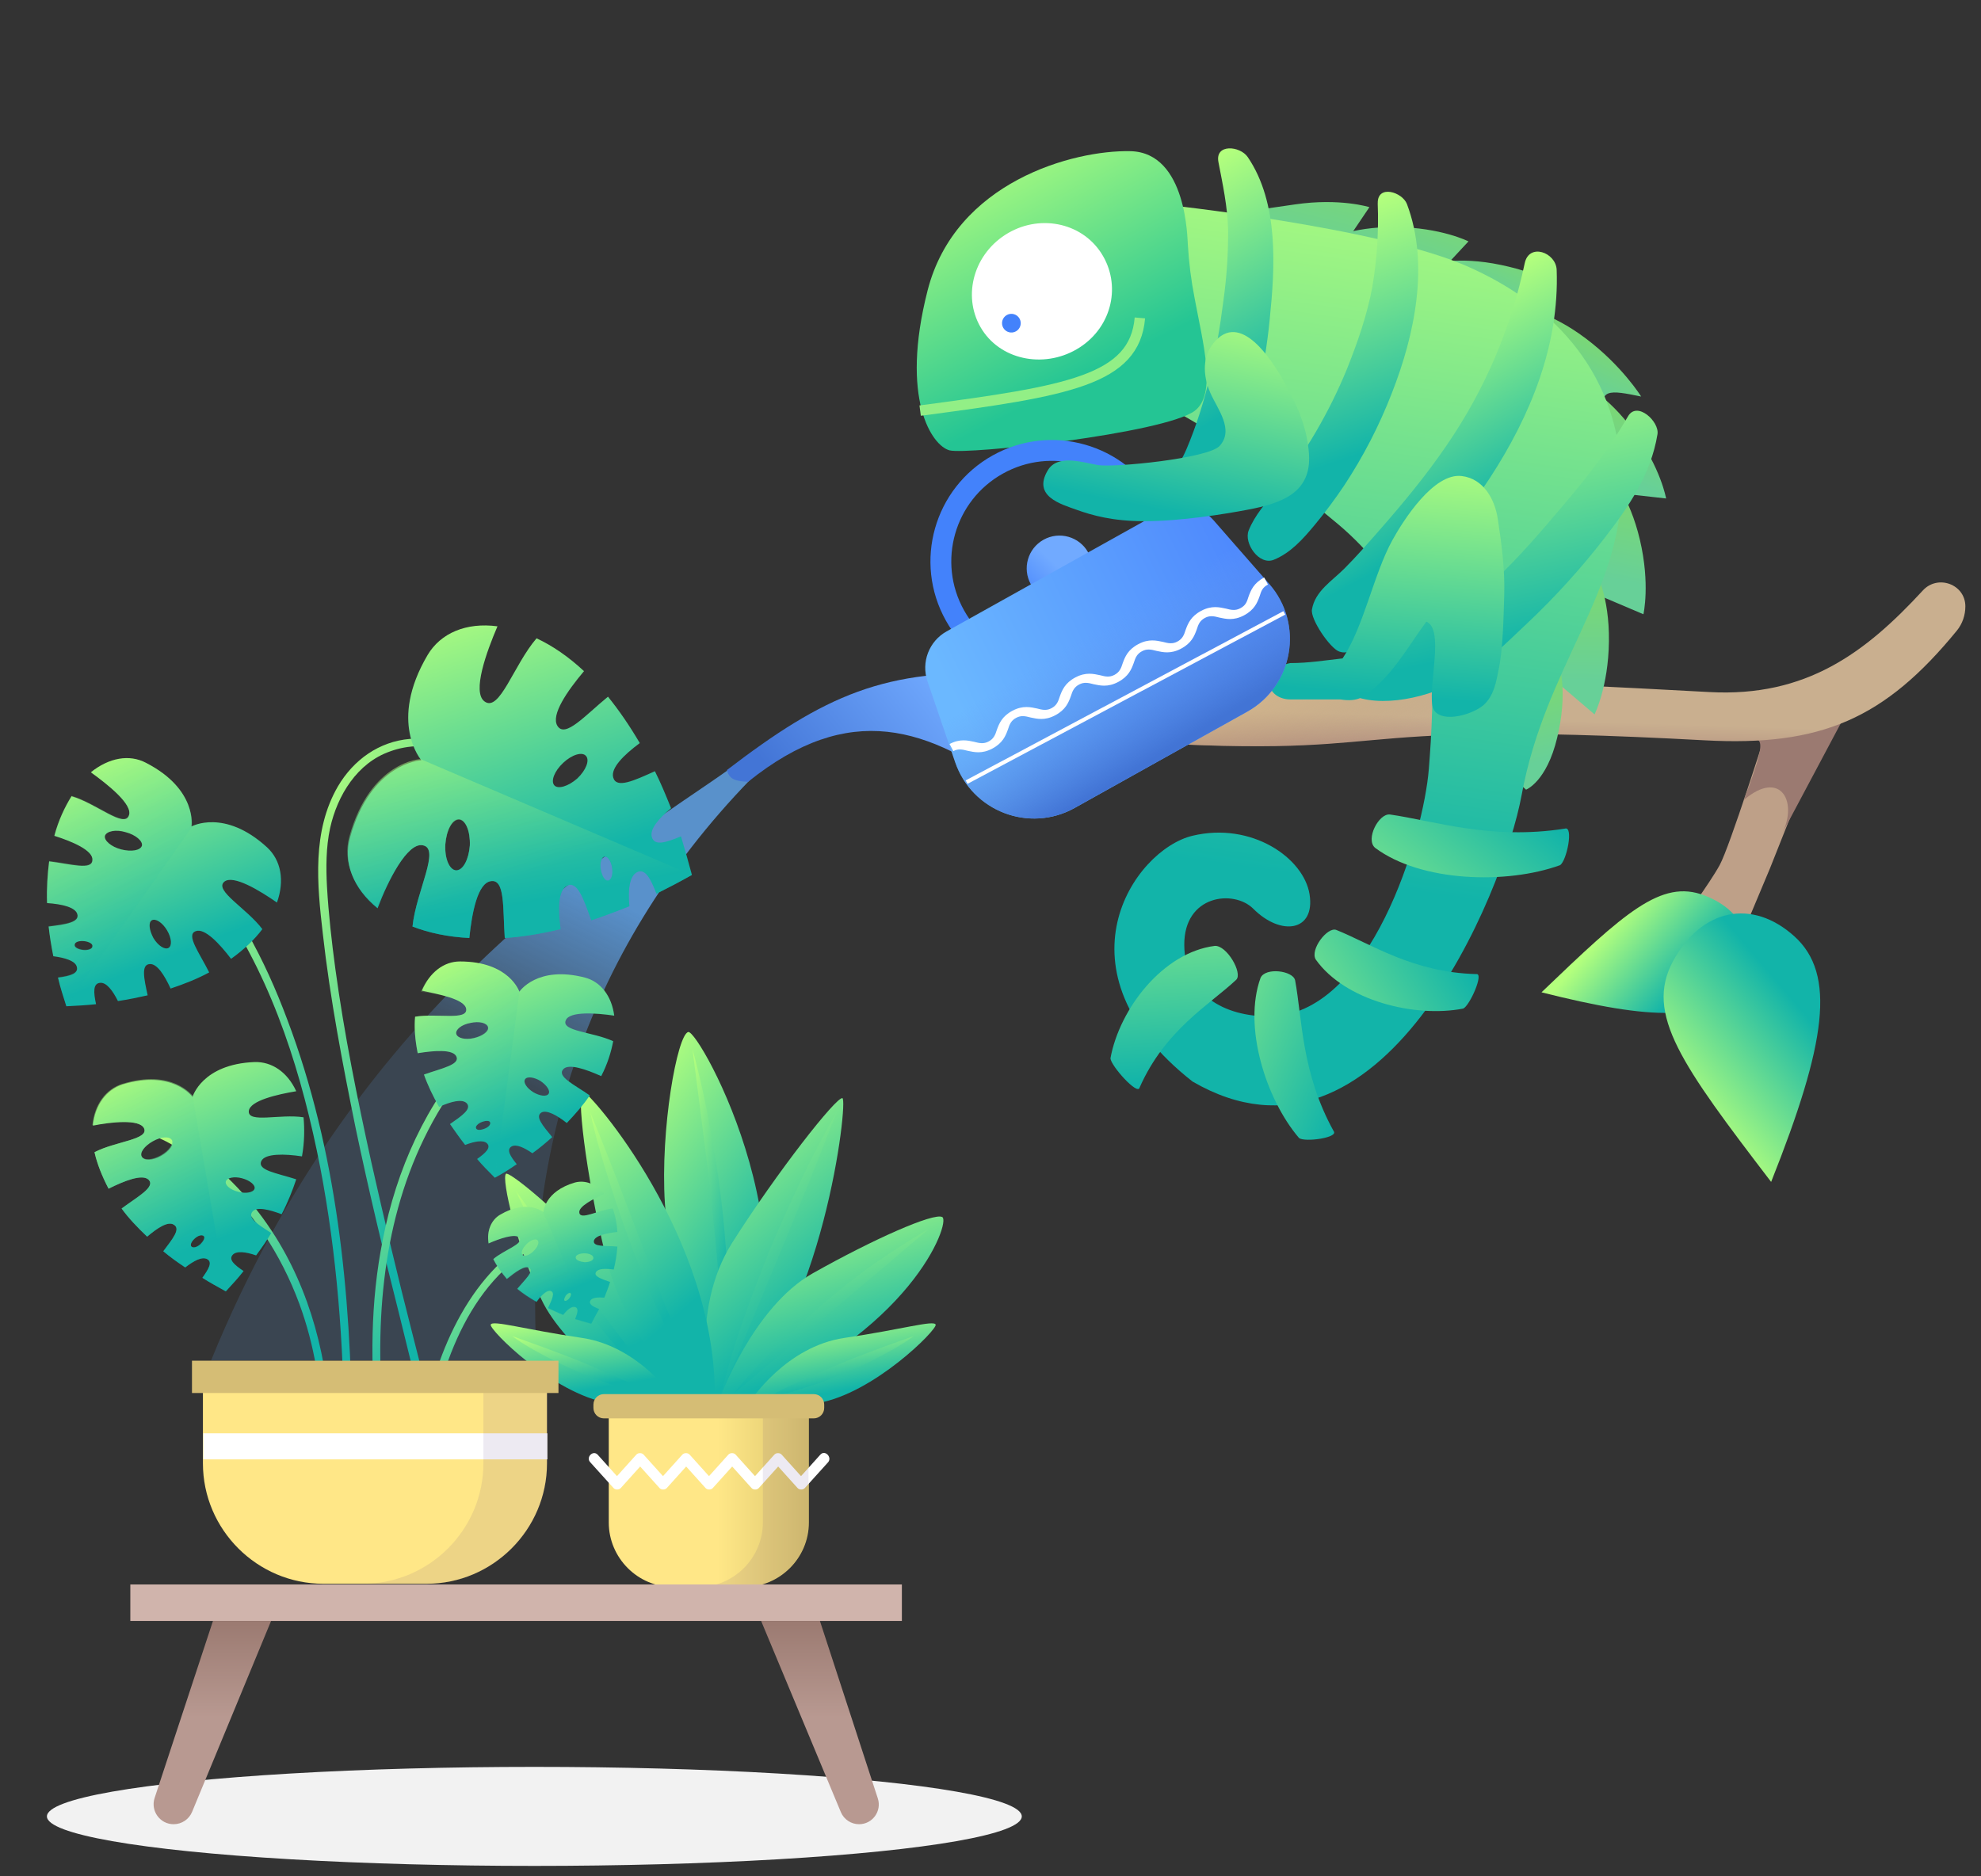 <svg width="380" height="360" viewBox="0 0 380 360" fill="none" xmlns="http://www.w3.org/2000/svg">
<rect x="0" y="0" width="380" height="360" fill="#333333" stroke="none"/>
<ellipse cx="102.5" cy="348.5" rx="93.5" ry="9.5" fill="#F2F2F2"/>
<path d="M40.5 261C69 191 119.237 162.241 140 147.5L144 149.5C111 183.5 100.5 224 103 261L40.5 261Z" fill="url(#paint0_linear)"/>
<path d="M123.525 269.207C123.525 269.207 108.372 259.074 103.807 249.216C99.243 239.357 96.139 226.212 97.052 225.208C97.965 224.204 126.72 248.394 133.566 269.39L123.525 269.207Z" fill="url(#paint1_linear)"/>
<path d="M98.969 228.494C103.807 235.158 108.372 242.004 113.21 248.668C115.583 252.046 118.048 255.332 120.512 258.527C123.068 261.722 125.624 264.917 128.545 267.838C125.077 265.647 122.064 262.635 119.234 259.531C117.774 257.979 116.496 256.336 115.218 254.784C113.94 253.141 112.662 251.498 111.475 249.764C109.102 246.386 106.82 242.917 104.72 239.357C102.621 235.888 100.612 232.237 98.969 228.494Z" fill="url(#paint2_linear)"/>
<path d="M136.488 269.116C136.488 269.116 128.454 245.199 127.542 230.868C126.629 216.627 129.915 198.553 132.015 198.005C134.114 197.457 158.578 241.548 139.956 269.116H136.488Z" fill="url(#paint3_linear)"/>
<path d="M132.836 201.291C134.296 206.677 135.483 212.063 136.396 217.54C136.944 220.279 137.309 223.017 137.765 225.756C138.13 228.494 138.496 231.233 138.769 234.063C139.043 236.801 139.226 239.631 139.5 242.369C139.591 245.199 139.774 247.938 139.774 250.768C139.774 256.336 139.5 261.996 138.313 267.381C138.404 266.012 138.404 264.643 138.496 263.182C138.496 261.813 138.496 260.444 138.496 259.075C138.496 257.705 138.404 256.336 138.404 254.967L138.313 252.867L138.222 250.768C137.948 245.291 137.4 239.722 136.852 234.245C136.305 228.768 135.666 223.291 134.935 217.723L132.836 201.291Z" fill="url(#paint4_linear)"/>
<path d="M136.487 269.116C136.487 269.116 131.923 251.863 140.504 238.353C149.085 224.843 160.404 210.42 161.591 210.694C162.777 210.967 157.848 253.962 139.956 269.116H136.487Z" fill="url(#paint5_linear)"/>
<path d="M160.495 213.341C158.761 217.905 156.935 222.469 155.109 227.034L149.541 240.635L143.881 254.236C142.056 258.801 140.139 263.274 138.222 267.838C139.408 263.091 140.778 258.344 142.421 253.689C144.064 249.033 145.798 244.469 147.624 239.905C149.541 235.34 151.549 230.867 153.649 226.486C155.748 222.013 158.03 217.631 160.495 213.341Z" fill="url(#paint6_linear)"/>
<path d="M138.039 268.385C138.039 268.385 144.429 250.767 155.931 244.286C167.432 237.805 179.117 232.602 180.76 233.515C182.403 234.519 174.735 255.971 141.508 269.116L138.039 268.385Z" fill="url(#paint7_linear)"/>
<path d="M178.021 235.888C174.918 238.535 171.814 241.182 168.71 243.83C165.607 246.477 162.503 249.033 159.399 251.68L150.088 259.531C146.984 262.178 143.881 264.825 140.686 267.381C143.333 264.186 146.072 261.174 148.993 258.344C151.914 255.423 154.926 252.776 158.03 250.037C161.134 247.39 164.329 244.834 167.706 242.46C171.084 240.178 174.461 237.896 178.021 235.888Z" fill="url(#paint8_linear)"/>
<path d="M144.063 268.659C144.063 268.659 150.819 258.344 161.955 256.701C173.092 255.058 179.117 253.232 179.482 254.145C179.847 255.058 167.615 267.381 156.843 269.207C145.98 270.941 144.063 268.659 144.063 268.659Z" fill="url(#paint9_linear)"/>
<path d="M146.711 268.386C148.993 267.108 151.275 265.921 153.649 264.917C156.022 263.821 158.396 262.817 160.769 261.813C163.142 260.809 165.516 259.896 167.981 258.983C170.354 258.07 172.819 257.249 175.283 256.336C173.184 257.888 170.902 259.166 168.619 260.352C166.337 261.539 163.964 262.635 161.591 263.639C159.217 264.643 156.752 265.556 154.288 266.286C151.823 267.108 149.267 267.838 146.711 268.386Z" fill="url(#paint10_linear)"/>
<path d="M132.47 268.203C132.47 268.203 120.238 257.705 116.222 241.183C112.205 224.66 110.562 209.324 111.84 209.416C113.118 209.507 137.491 237.349 137.126 268.386L132.47 268.203Z" fill="url(#paint11_linear)"/>
<path d="M113.21 213.341C115.035 217.814 116.77 222.195 118.504 226.668L123.616 240.087C125.351 244.56 126.994 249.033 128.819 253.415C130.645 257.888 132.379 262.269 134.388 266.651C131.649 262.635 129.458 258.344 127.45 254.054C125.351 249.672 123.525 245.29 121.79 240.818C120.056 236.345 118.504 231.78 117.044 227.216C115.583 222.652 114.214 218.088 113.21 213.341Z" fill="url(#paint12_linear)"/>
<path d="M129.549 268.659C129.549 268.659 122.794 258.344 111.658 256.701C100.521 255.058 94.496 253.232 94.131 254.145C93.766 255.058 105.998 267.381 116.77 269.207C127.541 270.941 129.549 268.659 129.549 268.659Z" fill="url(#paint13_linear)"/>
<path d="M126.811 268.386C124.529 267.108 122.246 265.921 119.873 264.917C117.5 263.821 115.126 262.817 112.753 261.813C110.379 260.809 108.006 259.896 105.541 258.983C103.168 258.07 100.703 257.249 98.239 256.336C100.338 257.888 102.62 259.166 104.902 260.352C107.184 261.539 109.558 262.635 111.931 263.639C114.305 264.643 116.769 265.556 119.234 266.286C121.79 267.108 124.255 267.838 126.811 268.386Z" fill="url(#paint14_linear)"/>
<path d="M116.776 269.807V292.111C116.776 298.885 122.318 304.495 129.16 304.495H142.775C149.548 304.495 155.159 298.953 155.159 292.111V269.807H116.776Z" fill="url(#paint15_linear)"/>
<path d="M157.348 279.112C156.117 280.48 154.885 281.849 153.654 283.217C152.422 281.849 151.19 280.48 149.959 279.112C149.617 278.701 148.864 278.701 148.522 279.112C147.291 280.48 146.059 281.849 144.828 283.217C143.596 281.849 142.365 280.48 141.133 279.112C140.791 278.701 140.038 278.701 139.696 279.112C138.465 280.48 137.233 281.849 136.002 283.217C134.77 281.849 133.539 280.48 132.307 279.112C131.965 278.701 131.212 278.701 130.87 279.112C129.639 280.48 128.407 281.849 127.176 283.217C125.944 281.849 124.713 280.48 123.481 279.112C123.139 278.701 122.386 278.701 122.044 279.112C120.813 280.48 119.581 281.849 118.35 283.217C117.118 281.849 115.887 280.48 114.655 279.112C113.766 278.154 112.329 279.591 113.218 280.549C114.724 282.191 116.16 283.833 117.666 285.475C118.008 285.885 118.76 285.885 119.102 285.475C120.334 284.106 121.565 282.738 122.797 281.37C124.028 282.738 125.26 284.106 126.491 285.475C126.834 285.885 127.586 285.885 127.928 285.475C129.16 284.106 130.391 282.738 131.623 281.37C132.854 282.738 134.086 284.106 135.317 285.475C135.66 285.885 136.412 285.885 136.754 285.475C137.986 284.106 139.217 282.738 140.449 281.37C141.68 282.738 142.912 284.106 144.143 285.475C144.485 285.885 145.238 285.885 145.58 285.475C146.812 284.106 148.043 282.738 149.275 281.37C150.506 282.738 151.738 284.106 152.969 285.475C153.311 285.885 154.064 285.885 154.406 285.475C155.911 283.833 157.348 282.191 158.853 280.549C159.674 279.591 158.238 278.086 157.348 279.112Z" fill="white"/>
<path opacity="0.1" d="M146.333 269.807V292.111C146.333 298.885 140.791 304.495 133.949 304.495H142.707C149.48 304.495 155.09 298.953 155.09 292.111V269.807H146.333Z" fill="#482C80"/>
<path d="M156.101 267.481H115.834C114.729 267.481 113.834 268.376 113.834 269.481V270.133C113.834 271.238 114.729 272.133 115.834 272.133H156.101C157.205 272.133 158.101 271.238 158.101 270.133V269.481C158.101 268.376 157.205 267.481 156.101 267.481Z" fill="#D5BD75"/>
<path d="M322.284 177.19C322.284 177.19 327.897 169.573 329.864 165.993C331.83 162.413 338.873 140.075 338.873 140.075L353.775 130.719L339.548 166.54L332.523 183.29L322.284 177.19Z" fill="#BEA088"/>
<path d="M334.5 153.5C341.087 136.4 335.283 145.416 335.721 138.281L357.749 130.038L341.464 160.668C345.235 154.155 341.704 147.311 334.5 153.5Z" fill="#9B7A71"/>
<path d="M326.912 171.785C318.633 168.643 311.628 175.105 295.696 190.389C317.125 195.798 327.541 195.925 332.507 189.037C337.473 182.15 335.192 174.927 326.912 171.785Z" fill="url(#paint16_linear)"/>
<path d="M320.911 184.44C315.457 194.581 322.642 204.387 339.743 226.766C350.338 200.153 352.25 186.881 344.172 179.619C336.094 172.358 326.366 174.298 320.911 184.44Z" fill="url(#paint17_linear)"/>
<path fill-rule="evenodd" clip-rule="evenodd" d="M327 142.04C249.575 137.838 273.143 146.16 211.33 141.953C209.372 141.819 207.649 140.459 207.12 138.568C206.3 135.639 208.473 132.724 211.514 132.656C272.554 131.28 251.121 128.608 327.903 132.781C346.482 133.791 357.853 125.22 368.852 113.281C371.721 110.167 377 112.104 377 116.338C377 118.034 376.435 119.69 375.361 121.003C361.554 137.888 349.338 143.253 327 142.04Z" fill="url(#paint18_linear)"/>
<path fill-rule="evenodd" clip-rule="evenodd" d="M327 142.04C249.575 137.838 273.143 146.16 211.33 141.953C209.372 141.819 207.649 140.459 207.12 138.568C206.3 135.639 208.473 132.724 211.514 132.656C272.554 131.28 251.121 128.608 327.903 132.781C346.482 133.791 357.853 125.22 368.852 113.281C371.721 110.167 377 112.104 377 116.338C377 118.034 376.435 119.69 375.361 121.003C361.554 137.888 349.338 143.253 327 142.04Z" fill="url(#paint19_linear)"/>
<path d="M168.383 345.042C169.181 347.488 167.358 350 164.785 350C163.257 350 161.879 349.082 161.292 347.672L146 311H157.279L168.383 345.042Z" fill="url(#paint20_linear)"/>
<path d="M29.66 344.963C28.842 347.444 30.691 350 33.304 350C34.856 350 36.256 349.064 36.849 347.63L52 311H40.852L29.66 344.963Z" fill="url(#paint21_linear)"/>
<rect x="25" y="304" width="148" height="7" fill="#D0B4AC"/>
<path d="M183.751 130.558C189.306 128.389 195.088 127.501 201.011 128.704C204.295 129.451 207.487 130.558 210.528 132.006C213.289 133.28 216.806 135.586 219.994 134.648C222.061 134.046 221.857 131.741 221.047 130.229C219.024 126.463 214.383 124.637 210.639 123.121C207.156 121.683 203.523 120.642 199.807 120.018C193.293 118.963 185.684 119.597 180.533 124.068C179.263 125.187 179.08 126.783 179.851 128.28C180.479 129.506 182.194 131.167 183.767 130.558L183.751 130.558Z" fill="url(#paint22_linear)"/>
<path d="M235.585 41.072C235.585 41.072 239.768 40.483 248.413 39.219C257.057 37.955 262.685 39.748 262.685 39.748L257.606 47.273C257.606 47.273 246.41 45.143 242.884 45.002C240.462 44.849 238.161 45.355 235.828 44.689L235.585 41.072Z" fill="url(#paint23_linear)"/>
<path d="M254.439 46.103C254.439 46.103 258.938 43.478 267.685 43.562C276.431 43.647 281.69 46.313 281.69 46.313L275.496 52.973C275.496 52.973 264.757 49.148 261.306 48.451C258.94 47.916 256.638 47.129 254.439 46.103Z" fill="url(#paint24_linear)"/>
<path d="M274.478 50.714C274.478 50.714 279.407 49.035 287.962 50.843C296.517 52.651 297.032 54.648 297.032 54.648L293.792 61.581C293.792 61.581 284.036 55.694 280.778 54.335C278.553 53.359 276.441 52.145 274.478 50.714Z" fill="url(#paint25_linear)"/>
<path d="M292 59.114C292 59.114 297.18 59.669 304.172 64.924C311.164 70.178 314.812 76.08 314.812 76.08C308.941 74.884 305.985 74.249 308.329 80.498C308.329 80.498 298.564 67.647 296.186 65.043C294.583 63.222 293.18 61.234 292 59.114Z" fill="url(#paint26_linear)"/>
<path d="M303.502 73.63C303.502 73.63 308.283 75.693 313.439 82.751C318.594 89.809 319.596 95.639 319.596 95.639L310.57 94.631C310.57 94.631 307.26 83.728 305.741 80.534C304.751 78.319 304 76.005 303.502 73.63Z" fill="url(#paint27_linear)"/>
<path d="M308.957 91.327C308.957 91.327 312.573 95.076 314.573 103.586C316.572 112.097 315.244 117.852 315.244 117.852L305 113.5C305 113.5 308.501 102.087 308.352 98.553C308.293 96.13 308.496 93.707 308.957 91.327Z" fill="url(#paint28_linear)"/>
<path d="M306.123 109.802C306.123 109.802 308.734 114.307 308.629 123.051C308.524 131.796 305.871 137.068 305.871 137.068L297 129.5C297 129.5 303.088 120.137 303.776 116.685C304.31 114.313 305.096 112.006 306.123 109.802Z" fill="url(#paint29_linear)"/>
<path d="M299.184 128.063C299.184 128.063 300.744 133.042 298.704 141.541C296.664 150.041 292.728 151.505 292.728 151.505L287.808 147.081C287.808 147.081 293.948 137.479 295.389 134.259C296.426 132.063 297.698 129.985 299.184 128.063Z" fill="url(#paint30_linear)"/>
<path d="M223.05 39.22C223.05 39.22 264.208 43.572 281.315 51.036C298.422 58.5 311.089 72.295 311.046 93.11C311.004 113.925 296.39 128.007 291.89 152.507C288.401 171.507 264.891 228.508 228.755 207.508C201.624 186.218 217.429 163.054 228.755 160.349C240.082 157.643 250.095 164.595 251.204 171.594C252.328 178.726 245.715 179.671 240.415 174.362C236.654 170.599 227.097 171.709 227.171 181.316C227.246 190.923 234.89 195.007 243.39 195.007C262.89 195.007 273.084 160.233 274.085 147.507C274.539 141.733 275.297 130.703 274.085 126.007C273.744 124.688 267.06 130.784 266.533 129.406C265.964 127.919 271.537 119.719 270.761 118.199C267.606 112.02 262.786 105.723 256.667 100.566C242.683 88.781 227.684 79.826 223.05 77.656C220.052 76.228 217.147 74.613 214.351 72.821L223.05 39.22Z" fill="url(#paint31_linear)"/>
<path d="M233.722 31.091C234.553 35.411 235.456 39.578 235.573 43.982C235.615 48.632 235.307 53.272 234.652 57.865C233.453 67.415 231.358 77.306 227.59 86.184C226.784 88.074 225.679 89.757 224.713 91.573C223.359 94.093 224.346 96.958 227.134 98.111C232.083 100.159 235.217 93.757 236.62 90.249C240.26 80.961 242.594 71.213 243.559 61.267C244.577 51.325 245.344 38.978 239.349 30.142C237.882 27.977 233.033 27.529 233.722 31.091Z" fill="url(#paint32_linear)"/>
<path d="M264.276 39.018C264.486 44.375 264.141 49.74 263.246 55.027C262.251 60.451 260.39 65.751 258.35 70.86C254.923 79.194 250.348 87.007 244.758 94.074C242.816 96.516 240.686 98.855 239.52 101.784C238.55 104.22 241.529 108.546 244.344 107.399C247.55 106.09 249.882 103.485 252.064 100.869C254.121 98.402 256.047 95.829 257.835 93.161C261.508 87.596 264.575 81.653 266.983 75.435C271.37 64.271 274.23 50.698 269.891 39.164C269.009 36.823 264.19 35.345 264.285 39.002L264.276 39.018Z" fill="url(#paint33_linear)"/>
<path d="M292.473 50.515C289.846 62.98 284.787 74.804 277.586 85.312C273.617 91.153 269.12 96.589 264.454 101.898C262.317 104.34 260.17 106.798 257.873 109.098C255.492 111.488 252.261 113.406 251.662 116.937C251.337 118.831 255.161 124.409 256.891 125.007C260.761 126.365 261.816 119.415 264.454 116.937C267.093 114.458 269.6 112.241 272.035 109.501C277.055 103.921 281.652 97.976 285.788 91.714C293.574 79.766 299.126 66.237 298.606 51.791C298.483 48.413 293.298 46.542 292.476 50.511L292.473 50.515Z" fill="url(#paint34_linear)"/>
<path d="M312.294 79.872C308.832 85.834 304.647 91.33 300.184 96.574C295.819 101.731 291.441 106.907 286.485 111.512C281.667 115.987 271.843 118.894 266.5 122.72C264.127 124.439 265.561 123.26 262.982 124.65C260.233 126.109 260.158 126.318 257.982 128.65C256.136 130.617 258.03 132.944 259.982 133.65C266.264 135.933 276.103 133.201 281 129.72C286.79 125.617 287.776 124.469 292.94 119.598C298.301 114.543 303.259 109.077 307.769 103.25C312.454 97.189 316.683 91.002 317.943 83.309C318.339 80.879 314.023 76.877 312.294 79.872Z" fill="url(#paint35_linear)"/>
<path d="M227.857 46.972C227.756 46.172 227.772 29.251 216.842 29.007C205.912 28.763 183.274 34.86 177.94 55.707C172.605 76.554 178.784 85.533 182.149 86.408C185.513 87.284 223.337 83.15 229.154 78.836C233.487 75.617 230.707 65.645 229.154 57.219C228.491 53.837 228.058 50.413 227.857 46.972Z" fill="url(#paint36_linear)"/>
<path d="M207.102 66.662C213.404 62.588 215.126 54.569 211.244 48.565C207.362 42.56 199.106 40.995 192.804 45.069C186.503 49.144 184.541 57.314 188.424 63.319C192.306 69.323 200.8 70.736 207.102 66.662Z" fill="white"/>
<path d="M194.231 63.786C195.215 63.662 195.911 62.764 195.787 61.781C195.662 60.797 194.764 60.101 193.781 60.225C192.797 60.35 192.101 61.248 192.225 62.231C192.35 63.214 193.248 63.911 194.231 63.786Z" fill="#4382FB"/>
<path d="M287.442 128.6C288.313 124.77 288.412 118.364 288.541 114.268C288.7 109.316 288.052 104.442 287.31 99.565C286.736 95.796 284.587 91.829 280.378 91.332C275.018 90.701 269.23 99.741 267.051 103.71C263.479 110.213 261.614 120.241 257.54 126.324C254 126.72 251 127.22 247.5 127.22C245 127.72 243.737 128.957 243.5 130.57C243.215 132.485 245 134.196 247.5 134.196C253.5 134.196 253.5 134.196 257.128 134.196C260.5 134.72 261.8 133.792 264.5 131.22C268.216 127.678 270.575 123.363 273.601 119.279C277.019 120.608 274.09 130.985 274.746 135.307C275.252 138.625 280.767 137.775 283.916 135.777C286.715 133.993 287.109 130.065 287.442 128.6Z" fill="url(#paint37_linear)"/>
<path d="M176.505 78.778C204.966 75.036 217.632 72.9 218.656 60.996" stroke="#92EF86" stroke-width="2"/>
<path d="M255.823 217.022C249.632 205.801 249.813 195.523 248.432 188.081C248.01 186.216 242.716 185.546 241.8 187.621C238.414 196.969 242.833 210.917 249.194 218.354C250.342 219.186 256.833 218.283 255.824 217.024L255.823 217.022Z" fill="url(#paint38_linear)"/>
<path d="M218.595 208.678C223.534 197.506 232.03 192.797 237.156 187.96C238.388 186.676 235.34 181.361 233.028 181.482C223.113 182.723 214.749 193.517 213.009 203.052C213.111 204.531 218.253 210.23 218.594 208.679L218.595 208.678Z" fill="url(#paint39_linear)"/>
<path d="M283.174 186.891C270.977 186.575 262.936 181.055 256.304 178.41C254.602 177.816 251.239 182.198 252.392 184.097C257.982 191.997 271.391 195.318 280.682 193.509C281.955 192.917 284.713 186.646 283.176 186.892L283.174 186.891Z" fill="url(#paint40_linear)"/>
<path d="M300.178 158.982C285.985 161.216 275.058 157.48 266.611 156.269C264.468 156.041 261.877 161.041 263.771 162.664C272.568 169.246 289.049 169.707 299.254 165.994C300.551 165.147 301.884 158.421 300.179 158.982L300.178 158.982Z" fill="url(#paint41_linear)"/>
<circle r="6.295" transform="matrix(-0.873 0.487 0.487 0.873 203.238 109.051)" fill="url(#paint42_linear)"/>
<circle r="21.293" transform="matrix(-0.873 0.487 0.487 0.873 201.768 107.709)" stroke="#4382FB" stroke-width="4"/>
<path d="M193.145 129.337C169.818 128.08 158.111 133.455 139.433 147.748C139.882 149.372 140.771 149.882 143.5 150C162.902 134.385 178.065 139.333 194.978 152.066L193.145 129.337Z" fill="url(#paint43_linear)"/>
<path d="M232.788 99.817C230.302 96.972 226.164 96.254 222.865 98.096L181.583 121.139C178.207 123.023 176.662 127.052 177.912 130.711L183.209 146.214C186.437 155.66 197.432 159.876 206.148 155.011L239.226 136.547C248.108 131.589 250.169 119.709 243.476 112.049L232.788 99.817Z" fill="url(#paint44_linear)"/>
<path d="M232.788 99.817C230.302 96.972 226.164 96.254 222.865 98.096L181.583 121.139C178.207 123.023 176.662 127.052 177.912 130.711L183.209 146.214C186.437 155.66 197.432 159.876 206.148 155.011L239.226 136.547C248.108 131.589 250.169 119.709 243.476 112.049L232.788 99.817Z" fill="url(#paint45_linear)"/>
<path d="M246.184 117.26L185.243 149.73L185.595 150.39L246.536 117.92L246.184 117.26Z" fill="white"/>
<path d="M238.622 118.068C236.611 119.133 235.114 118.739 233.932 118.496C232.841 118.204 232.063 118.062 231.149 118.546C230.235 119.031 229.882 119.691 229.543 120.82C229.112 121.996 228.564 123.393 226.552 124.458C224.541 125.523 223.045 125.13 221.862 124.886C220.771 124.594 219.994 124.453 219.079 124.937C218.165 125.421 217.812 126.082 217.473 127.21C217.042 128.387 216.494 129.784 214.482 130.849C212.471 131.914 210.975 131.52 209.792 131.277C208.701 130.985 207.924 130.843 207.009 131.327C206.095 131.811 205.742 132.472 205.403 133.6C204.972 134.777 204.424 136.174 202.413 137.239C200.401 138.304 198.905 137.911 197.722 137.667C196.631 137.375 195.854 137.234 194.939 137.718C194.025 138.202 193.673 138.863 193.333 139.991C192.903 141.167 192.354 142.564 190.343 143.629C188.331 144.695 186.835 144.301 185.652 144.058C184.561 143.766 183.784 143.624 182.87 144.108L182.15 142.75C184.162 141.685 185.658 142.078 186.841 142.322C187.932 142.614 188.709 142.755 189.624 142.271C190.538 141.787 190.89 141.126 191.23 139.998C191.66 138.821 192.209 137.425 194.22 136.359C196.232 135.294 197.728 135.688 198.911 135.931C200.002 136.223 200.779 136.365 201.693 135.881C202.608 135.397 202.96 134.736 203.3 133.608C203.73 132.431 204.279 131.034 206.29 129.969C208.302 128.904 209.798 129.298 210.98 129.541C212.072 129.833 212.849 129.974 213.763 129.49C214.678 129.006 215.03 128.345 215.369 127.217C215.8 126.041 216.348 124.644 218.36 123.579C220.372 122.514 221.868 122.907 223.05 123.15C224.141 123.442 224.919 123.584 225.833 123.1C226.748 122.616 227.1 121.955 227.439 120.827C227.87 119.65 228.418 118.253 230.43 117.188C232.442 116.123 233.938 116.517 235.12 116.76C236.211 117.052 236.989 117.194 237.903 116.709C238.909 116.177 239.17 115.564 239.509 114.436C239.94 113.26 240.488 111.863 242.5 110.798L243.219 112.156C242.213 112.689 241.952 113.301 241.613 114.429C241.182 115.606 240.634 117.003 238.622 118.068Z" fill="white"/>
<path d="M246.23 73.1C244.088 69.327 237.934 59.352 232.746 65.867C230.716 68.407 230.639 71.868 232.192 75.427C233.518 78.441 236.796 82.445 233.952 85.555C231.742 87.977 213.615 89.751 210.595 89.229C207.758 88.741 202.887 87.074 201 90.22C198 95.22 203.5 96.72 206.5 97.803C209.5 98.886 213.5 100 219.5 100C226.5 100 234.858 98.645 239.297 97.803C245.771 96.579 251.611 94.61 251.09 87.074C250.719 81.599 248.445 77.007 246.23 73.1Z" fill="url(#paint46_linear)"/>
<path d="M86.926 142.668C84.326 141.768 81.326 141.568 78.626 141.768C72.726 142.268 67.826 145.768 64.826 150.868C59.826 159.468 60.826 169.668 61.926 179.168C63.326 191.668 65.726 204.168 68.226 216.468C70.726 228.368 73.526 240.168 76.526 251.968C78.026 257.968 79.426 264.168 81.226 270.068C81.226 270.168 81.226 270.268 81.326 270.368C81.626 271.268 83.026 271.068 82.826 270.168C81.526 265.468 80.326 260.668 79.126 255.968C76.326 245.068 73.726 234.068 71.226 222.968C68.526 210.668 66.026 198.368 64.326 185.868C63.626 180.668 63.026 175.368 62.726 170.168C62.526 166.468 62.526 162.568 63.326 158.868C64.726 152.568 68.526 146.368 74.826 144.168C78.326 142.868 82.326 142.868 85.826 143.868C86.026 143.968 86.226 143.968 86.426 144.068C87.226 144.368 87.826 143.068 86.926 142.668Z" fill="url(#paint47_linear)"/>
<path d="M81.026 162.168C84.626 162.668 79.826 170.968 79.126 177.768C82.226 178.968 85.926 179.768 90.026 179.968C90.526 175.068 91.626 169.468 94.126 169.068C96.926 168.568 96.426 174.268 96.826 179.968C100.126 179.768 103.726 179.168 107.526 178.268C107.026 174.468 107.026 170.868 108.726 169.968C110.726 168.868 111.926 172.368 113.426 176.568C115.826 175.768 118.226 174.868 120.726 173.868C120.426 170.768 120.726 168.168 122.126 167.368C123.726 166.468 124.826 168.568 125.926 171.468C128.126 170.368 130.426 169.168 132.726 167.868C132.026 165.268 131.326 162.768 130.626 160.468C127.726 161.668 125.526 162.368 125.026 160.568C124.626 159.068 126.326 157.068 128.726 155.068C127.726 152.568 126.726 150.168 125.626 147.968C121.626 149.768 118.226 151.368 117.626 149.168C117.126 147.368 119.626 144.868 122.726 142.568C120.726 139.168 118.726 136.268 116.626 133.668C112.226 137.268 108.426 141.668 106.926 139.268C105.626 137.168 108.826 132.568 112.026 128.768C109.026 125.968 105.926 123.868 102.926 122.468C98.526 127.568 95.826 136.768 92.926 134.568C90.526 132.768 93.326 125.068 95.426 120.168C89.426 119.368 84.526 121.468 82.026 125.668C74.426 138.568 80.826 145.868 80.826 145.868C80.826 145.868 71.126 146.268 67.126 160.768C65.826 165.468 67.726 170.468 72.426 174.268C74.426 168.968 78.126 161.668 81.026 162.168ZM106.326 150.668C105.626 149.868 106.326 147.968 108.026 146.368C109.726 144.768 111.726 144.168 112.426 145.068C113.126 145.868 112.426 147.768 110.726 149.368C109.026 150.868 107.026 151.468 106.326 150.668ZM115.226 166.768C115.026 165.468 115.426 164.368 116.026 164.368C116.626 164.268 117.226 165.268 117.426 166.568C117.626 167.868 117.226 168.968 116.626 168.968C116.026 169.068 115.426 168.068 115.226 166.768ZM85.426 161.968C85.626 159.268 86.726 157.168 88.026 157.168C89.326 157.268 90.226 159.468 90.126 162.168C89.926 164.868 88.826 166.968 87.526 166.968C86.226 166.968 85.226 164.668 85.426 161.968Z" fill="url(#paint48_linear)"/>
<path opacity="0.5" d="M67.026 160.468C65.726 165.168 67.626 170.168 72.326 173.968C74.426 168.968 78.026 161.768 81.026 162.168C84.626 162.668 79.826 170.968 79.126 177.768C82.226 178.968 85.926 179.768 90.026 179.968C90.526 175.068 91.626 169.468 94.126 169.068C96.926 168.568 96.426 174.268 96.826 179.968C100.126 179.768 103.726 179.168 107.526 178.268C107.026 174.468 107.026 170.868 108.726 169.968C110.726 168.868 111.926 172.368 113.426 176.568C115.826 175.768 118.226 174.868 120.726 173.868C120.426 170.768 120.726 168.168 122.126 167.368C123.726 166.468 124.826 168.568 125.926 171.468C128.126 170.368 130.426 169.168 132.726 167.868L80.726 145.668C80.726 145.568 71.026 146.068 67.026 160.468ZM90.126 162.268C89.926 164.968 88.826 167.068 87.526 167.068C86.226 166.968 85.326 164.768 85.426 162.068C85.626 159.368 86.726 157.268 88.026 157.268C89.326 157.268 90.226 159.568 90.126 162.268ZM117.426 166.468C117.626 167.768 117.226 168.868 116.626 168.868C116.026 168.968 115.426 167.968 115.226 166.668C115.026 165.368 115.426 164.268 116.026 164.268C116.626 164.268 117.326 165.268 117.426 166.468Z" fill="url(#paint49_linear)"/>
<path d="M103.826 191.368C99.026 193.668 94.726 197.568 91.126 201.468C81.726 211.568 76.026 224.468 73.426 237.868C71.026 249.768 71.026 261.968 72.226 273.968C72.326 274.868 73.826 274.968 73.726 273.968C71.826 255.268 73.026 235.568 81.326 218.468C85.626 209.568 91.926 201.268 100.026 195.368C101.426 194.368 102.926 193.268 104.626 192.568C105.426 192.268 104.626 190.968 103.826 191.368Z" fill="url(#paint50_linear)"/>
<path d="M89.426 193.568C89.726 195.868 83.826 194.368 79.626 195.068C79.426 197.168 79.626 199.568 80.126 202.068C83.226 201.568 86.826 201.268 87.526 202.668C88.326 204.268 84.726 204.968 81.326 206.168C82.026 208.168 83.026 210.268 84.226 212.368C86.426 211.368 88.626 210.768 89.526 211.668C90.526 212.768 88.626 214.068 86.326 215.668C87.226 216.968 88.126 218.268 89.226 219.668C91.026 218.968 92.726 218.668 93.426 219.368C94.226 220.168 93.226 221.168 91.526 222.368C92.526 223.568 93.726 224.768 94.926 225.968C96.426 225.168 97.826 224.268 99.126 223.368C97.826 221.768 97.126 220.568 98.126 219.968C99.026 219.468 100.526 220.168 102.126 221.268C103.526 220.268 104.826 219.168 105.926 218.168C104.126 215.968 102.626 214.268 103.826 213.468C104.826 212.868 106.826 213.968 108.726 215.468C110.426 213.668 111.926 211.968 113.126 210.168C110.126 208.068 106.826 206.568 108.026 205.168C109.026 203.968 112.426 205.168 115.326 206.468C116.526 204.168 117.226 201.868 117.626 199.768C113.726 197.968 107.626 197.868 108.526 195.768C109.226 193.968 114.426 194.368 117.826 194.868C117.326 191.068 115.226 188.368 112.226 187.568C103.026 185.168 99.626 190.268 99.626 190.268C99.626 190.268 97.726 184.468 88.226 184.468C85.126 184.468 82.426 186.568 80.926 190.068C84.126 190.768 89.126 191.668 89.426 193.568ZM100.726 207.068C101.126 206.468 102.426 206.668 103.626 207.368C104.826 208.168 105.626 209.268 105.226 209.868C104.826 210.468 103.526 210.268 102.326 209.568C101.026 208.768 100.326 207.668 100.726 207.068ZM92.426 215.268C93.226 214.968 93.926 214.968 94.026 215.368C94.126 215.768 93.726 216.268 92.926 216.568C92.126 216.868 91.426 216.868 91.326 216.468C91.126 216.168 91.626 215.568 92.426 215.268ZM90.226 196.268C91.926 195.868 93.426 196.268 93.626 197.068C93.826 197.868 92.626 198.768 90.926 199.168C89.226 199.568 87.726 199.168 87.526 198.368C87.326 197.568 88.526 196.568 90.226 196.268Z" fill="url(#paint51_linear)"/>
<path opacity="0.2" d="M88.026 184.668C84.926 184.668 82.226 186.768 80.726 190.268C84.126 190.668 89.226 191.668 89.426 193.568C89.726 195.868 83.826 194.368 79.626 195.068C79.426 197.168 79.626 199.568 80.126 202.068C83.226 201.568 86.826 201.268 87.526 202.668C88.326 204.268 84.726 204.968 81.326 206.168C82.026 208.168 83.026 210.268 84.226 212.368C86.426 211.368 88.626 210.768 89.526 211.668C90.526 212.768 88.626 214.068 86.326 215.668C87.226 216.968 88.126 218.268 89.226 219.668C91.026 218.968 92.726 218.668 93.426 219.368C94.226 220.168 93.226 221.168 91.526 222.368C92.526 223.568 93.726 224.768 94.926 225.968L99.626 190.368C99.426 190.568 97.526 184.668 88.026 184.668ZM90.826 199.168C89.126 199.568 87.626 199.168 87.426 198.368C87.226 197.568 88.426 196.668 90.126 196.268C91.826 195.868 93.326 196.268 93.526 197.068C93.726 197.768 92.526 198.768 90.826 199.168ZM92.926 216.568C92.126 216.868 91.426 216.868 91.326 216.468C91.226 216.068 91.626 215.568 92.426 215.268C93.226 214.968 93.926 214.968 94.026 215.368C94.226 215.768 93.726 216.268 92.926 216.568Z" fill="url(#paint52_linear)"/>
<path d="M104.426 236.668C101.826 237.568 99.326 239.368 97.226 241.168C91.526 246.068 87.526 252.868 84.826 259.868C82.426 266.168 81.026 272.868 80.226 279.568C80.126 280.468 81.626 280.468 81.726 279.568C83.526 264.868 88.826 247.168 102.526 239.268C103.326 238.768 104.126 238.368 104.826 238.168C105.726 237.868 105.326 236.368 104.426 236.668Z" fill="url(#paint53_linear)"/>
<path d="M99.626 237.468C100.526 238.668 96.726 239.768 94.626 241.568C95.226 242.768 96.126 244.068 97.226 245.368C98.826 244.068 100.726 242.668 101.526 243.268C102.526 243.868 100.726 245.468 99.226 247.268C100.326 248.168 101.526 248.968 102.926 249.768C103.826 248.468 104.926 247.468 105.626 247.668C106.526 247.968 105.926 249.268 105.126 250.968C106.026 251.368 107.026 251.868 108.026 252.268C108.826 251.268 109.626 250.568 110.326 250.768C111.026 250.968 110.826 251.868 110.326 253.068C111.326 253.368 112.326 253.668 113.426 253.968C113.926 252.968 114.426 252.068 114.926 251.168C113.726 250.668 112.926 250.268 113.226 249.568C113.526 248.968 114.626 248.868 115.926 248.968C116.326 247.968 116.726 246.968 117.026 245.968C115.326 245.368 113.826 244.868 114.326 244.068C114.726 243.368 116.126 243.368 117.726 243.568C118.126 241.968 118.326 240.568 118.426 239.168C116.126 238.968 113.726 239.268 113.926 238.068C114.126 237.068 116.426 236.568 118.426 236.368C118.326 234.668 118.026 233.168 117.526 231.868C114.726 232.168 111.326 234.168 111.126 232.668C110.926 231.468 113.926 229.968 115.926 229.068C114.326 227.168 112.326 226.368 110.326 226.868C104.426 228.568 104.226 232.568 104.226 232.568C104.226 232.568 101.226 229.968 95.926 233.068C94.226 234.068 93.326 236.168 93.726 238.568C95.726 237.668 98.926 236.568 99.626 237.468ZM110.426 241.268C110.426 240.768 111.226 240.468 112.126 240.468C113.126 240.468 113.826 240.868 113.826 241.368C113.826 241.868 113.026 242.168 112.126 242.168C111.226 242.068 110.426 241.768 110.426 241.268ZM108.526 248.568C108.826 248.168 109.226 247.968 109.426 248.068C109.626 248.268 109.526 248.668 109.226 249.068C108.926 249.468 108.526 249.668 108.326 249.568C108.126 249.468 108.226 249.068 108.526 248.568ZM101.026 238.668C101.826 237.868 102.826 237.568 103.126 237.968C103.526 238.368 103.126 239.268 102.326 240.068C101.526 240.868 100.526 241.168 100.226 240.768C99.826 240.368 100.226 239.468 101.026 238.668Z" fill="url(#paint54_linear)"/>
<path opacity="0.2" d="M95.926 233.068C94.226 234.068 93.326 236.168 93.726 238.568C95.726 237.668 98.926 236.568 99.626 237.568C100.526 238.768 96.726 239.868 94.626 241.668C95.226 242.868 96.126 244.168 97.226 245.468C98.826 244.168 100.726 242.768 101.526 243.368C102.526 243.968 100.726 245.568 99.226 247.368C100.326 248.268 101.526 249.068 102.926 249.868C103.826 248.568 104.926 247.568 105.626 247.768C106.526 248.068 105.926 249.368 105.126 251.068C106.026 251.468 107.026 251.968 108.026 252.368C108.826 251.368 109.626 250.668 110.326 250.868C111.026 251.068 110.826 251.968 110.326 253.168C111.326 253.468 112.326 253.768 113.426 254.068L104.226 232.668C104.226 232.468 101.226 229.868 95.926 233.068ZM102.326 240.068C101.526 240.868 100.526 241.168 100.226 240.768C99.826 240.368 100.226 239.468 101.026 238.668C101.826 237.868 102.826 237.568 103.126 237.968C103.526 238.468 103.126 239.368 102.326 240.068ZM109.226 249.168C108.926 249.568 108.526 249.768 108.326 249.668C108.126 249.468 108.226 249.068 108.526 248.668C108.826 248.268 109.226 248.068 109.426 248.168C109.726 248.268 109.626 248.768 109.226 249.168Z" fill="url(#paint55_linear)"/>
<path d="M31.026 161.268C32.226 161.968 33.226 162.968 34.426 164.068C37.526 167.068 40.226 170.468 42.626 174.068C52.626 188.868 58.026 206.568 61.426 223.968C64.626 240.668 65.926 257.768 66.026 274.768C66.026 275.768 67.526 275.768 67.526 274.768C67.326 248.168 64.626 220.768 55.126 195.668C50.826 184.168 44.926 172.668 36.226 163.868C34.826 162.468 33.426 161.068 31.826 160.068C31.026 159.468 30.226 160.768 31.026 161.268Z" fill="url(#paint56_linear)"/>
<path d="M24.726 156.468C23.826 158.968 18.526 154.168 13.726 152.768C12.426 154.868 11.226 157.368 10.426 160.368C13.926 161.468 17.826 163.168 17.726 164.968C17.726 167.068 13.626 165.768 9.426 165.268C9.126 167.668 8.926 170.368 9.026 173.268C11.926 173.468 14.426 174.068 14.826 175.368C15.326 176.968 12.626 177.368 9.326 177.768C9.526 179.568 9.826 181.468 10.226 183.468C12.526 183.768 14.426 184.368 14.726 185.468C15.126 186.768 13.526 187.268 11.126 187.568C11.526 189.368 12.126 191.168 12.726 193.068C14.726 192.968 16.626 192.868 18.426 192.668C17.926 190.368 17.826 188.668 19.226 188.568C20.426 188.468 21.626 190.068 22.626 192.068C24.626 191.768 26.526 191.368 28.326 190.968C27.626 187.768 27.026 185.068 28.726 184.968C30.126 184.868 31.526 187.068 32.726 189.668C35.426 188.768 37.926 187.768 40.126 186.568C38.226 182.768 35.626 179.368 37.526 178.668C39.226 177.968 42.126 181.068 44.326 183.968C46.826 182.168 48.826 180.268 50.326 178.268C47.326 174.268 41.026 170.868 43.026 169.168C44.726 167.768 49.826 170.868 53.126 173.168C54.626 168.968 53.926 165.068 51.226 162.568C43.026 155.068 36.726 158.568 36.726 158.568C36.726 158.568 37.926 151.468 28.026 146.368C24.826 144.668 20.926 145.368 17.426 148.168C20.726 150.568 25.526 154.368 24.726 156.468ZM29.126 176.568C29.826 176.168 31.126 176.968 32.026 178.468C32.926 179.968 33.026 181.468 32.326 181.868C31.626 182.268 30.326 181.468 29.426 179.968C28.626 178.468 28.426 176.968 29.126 176.568ZM16.126 180.568C17.026 180.668 17.826 181.068 17.726 181.568C17.726 182.068 16.926 182.368 15.926 182.268C15.026 182.168 14.226 181.768 14.326 181.268C14.326 180.768 15.126 180.468 16.126 180.568ZM24.126 159.668C26.026 160.168 27.426 161.368 27.226 162.268C26.926 163.168 25.226 163.468 23.226 162.968C21.326 162.468 19.926 161.268 20.126 160.368C20.426 159.468 22.226 159.068 24.126 159.668Z" fill="url(#paint57_linear)"/>
<path opacity="0.2" d="M28.126 146.468C24.926 144.768 21.026 145.468 17.526 148.268C20.826 150.568 25.526 154.268 24.726 156.368C23.826 158.868 18.526 154.068 13.726 152.668C12.426 154.768 11.226 157.268 10.426 160.268C13.926 161.368 17.826 163.068 17.726 164.868C17.726 166.968 13.626 165.668 9.426 165.168C9.126 167.568 8.926 170.268 9.026 173.168C11.926 173.368 14.426 173.968 14.826 175.268C15.326 176.868 12.626 177.268 9.326 177.668C9.526 179.468 9.826 181.368 10.226 183.368C12.526 183.668 14.426 184.268 14.726 185.368C15.126 186.668 13.526 187.168 11.126 187.468C11.526 189.268 12.126 191.068 12.726 192.968L36.826 158.668C36.826 158.768 37.926 151.668 28.126 146.468ZM23.226 162.968C21.326 162.468 19.926 161.268 20.126 160.368C20.426 159.468 22.126 159.168 24.126 159.668C26.026 160.168 27.426 161.368 27.226 162.268C26.926 163.168 25.226 163.568 23.226 162.968ZM15.926 182.168C15.026 182.068 14.226 181.668 14.326 181.168C14.326 180.668 15.126 180.368 16.126 180.468C17.026 180.568 17.826 180.968 17.726 181.468C17.726 181.968 16.926 182.268 15.926 182.168Z" fill="url(#paint58_linear)"/>
<path d="M30.526 218.368C34.226 219.968 37.626 222.668 40.626 225.268C48.226 231.968 53.926 240.668 57.426 250.168C60.326 258.068 61.626 266.368 61.926 274.768C61.926 275.768 63.426 275.768 63.426 274.768C63.026 261.168 59.626 247.568 52.126 236.168C47.726 229.468 41.926 223.568 35.226 219.268C34.026 218.468 32.726 217.668 31.326 217.068C30.326 216.668 29.626 217.968 30.526 218.368Z" fill="url(#paint59_linear)"/>
<path d="M27.626 216.468C28.626 218.668 22.126 218.968 18.126 221.068C18.626 223.268 19.526 225.568 20.826 228.068C23.826 226.568 27.326 225.168 28.526 226.368C29.826 227.768 26.426 229.568 23.326 231.868C24.626 233.668 26.326 235.468 28.226 237.268C30.226 235.568 32.226 234.268 33.326 234.968C34.726 235.768 33.126 237.668 31.326 240.068C32.626 241.168 34.026 242.168 35.526 243.168C37.226 241.868 38.726 241.068 39.726 241.568C40.826 242.168 40.026 243.468 38.826 245.168C40.226 246.068 41.726 246.868 43.326 247.768C44.526 246.468 45.726 245.168 46.726 243.868C44.926 242.668 43.826 241.668 44.626 240.768C45.326 239.968 47.126 240.168 49.126 240.868C50.226 239.368 51.226 237.968 52.026 236.568C49.526 234.968 47.426 233.668 48.426 232.468C49.226 231.468 51.626 232.068 54.026 232.968C55.226 230.668 56.126 228.368 56.826 226.268C53.126 225.068 49.326 224.568 50.126 222.768C50.826 221.268 54.626 221.368 57.926 221.868C58.426 219.068 58.426 216.568 58.226 214.368C53.726 213.668 47.526 215.568 47.726 213.168C47.926 211.168 53.226 209.968 56.826 209.368C55.126 205.668 52.126 203.668 48.826 203.768C38.726 204.168 36.926 210.468 36.926 210.468C36.926 210.468 33.126 205.168 23.526 208.068C20.426 209.068 18.226 211.968 17.826 215.968C21.326 215.268 26.726 214.668 27.626 216.468ZM43.326 226.668C43.526 225.968 44.926 225.668 46.426 226.068C47.926 226.468 49.026 227.368 48.826 228.068C48.626 228.768 47.226 229.068 45.726 228.668C44.126 228.268 43.126 227.368 43.326 226.668ZM37.426 237.568C38.126 236.968 38.826 236.868 39.126 237.168C39.426 237.468 39.026 238.168 38.426 238.768C37.726 239.368 37.026 239.468 36.726 239.168C36.426 238.868 36.726 238.168 37.426 237.568ZM29.326 218.968C30.926 218.068 32.526 217.968 33.026 218.768C33.426 219.568 32.526 220.868 30.926 221.768C29.326 222.668 27.726 222.768 27.226 221.968C26.726 221.168 27.726 219.868 29.326 218.968Z" fill="url(#paint60_linear)"/>
<path opacity="0.5" d="M23.426 207.968C20.326 208.968 18.126 211.868 17.726 215.868C21.326 215.268 26.726 214.668 27.626 216.468C28.626 218.668 22.126 218.968 18.126 221.068C18.626 223.268 19.526 225.568 20.826 228.068C23.826 226.568 27.326 225.168 28.526 226.368C29.826 227.768 26.426 229.568 23.326 231.868C24.626 233.668 26.326 235.468 28.226 237.268C30.226 235.568 32.226 234.268 33.326 234.968C34.726 235.768 33.126 237.668 31.326 240.068C32.626 241.168 34.026 242.168 35.526 243.168C37.226 241.868 38.726 241.068 39.726 241.568C40.826 242.168 40.026 243.468 38.826 245.168C40.226 246.068 41.726 246.868 43.326 247.768L36.926 210.168C36.826 210.268 33.126 204.968 23.426 207.968ZM30.826 221.668C29.226 222.568 27.626 222.668 27.126 221.868C26.626 221.068 27.626 219.768 29.226 218.868C30.826 217.968 32.426 217.868 32.926 218.668C33.326 219.468 32.426 220.768 30.826 221.668ZM38.326 238.768C37.626 239.368 36.926 239.468 36.626 239.168C36.326 238.868 36.726 238.168 37.326 237.568C38.026 236.968 38.726 236.868 39.026 237.168C39.326 237.468 39.026 238.168 38.326 238.768Z" fill="url(#paint61_linear)"/>
<path d="M38.926 264.068V280.768C38.926 293.468 49.326 303.868 62.026 303.868H81.826C94.526 303.868 104.926 293.468 104.926 280.768V264.068H38.926Z" fill="#FFE787"/>
<path d="M105 275H39V280H105V275Z" fill="white"/>
<path opacity="0.1" d="M92.726 264.068V280.768C92.726 293.468 82.326 303.868 69.626 303.868H81.926C94.626 303.868 105.026 293.468 105.026 280.768V264.068H92.726Z" fill="#482C80"/>
<path d="M107.126 261.068H36.826V267.268H107.126V261.068Z" fill="#D5BD75"/>
<defs>
<linearGradient id="paint0_linear" x1="140.247" y1="184.012" x2="122.383" y2="219.92" gradientUnits="userSpaceOnUse">
<stop stop-color="#65B0FE" stop-opacity="0.75"/>
<stop offset="1" stop-color="#65B0FE" stop-opacity="0.15"/>
</linearGradient>
<linearGradient id="paint1_linear" x1="110.073" y1="220.779" x2="125.904" y2="256.175" gradientUnits="userSpaceOnUse">
<stop stop-color="#B3FF7D"/>
<stop offset="1" stop-color="#12B4A9"/>
</linearGradient>
<linearGradient id="paint2_linear" x1="109.599" y1="224.58" x2="124.6" y2="254.976" gradientUnits="userSpaceOnUse">
<stop stop-color="#B3FF7D"/>
<stop offset="1" stop-color="#12B4A9"/>
</linearGradient>
<linearGradient id="paint3_linear" x1="134.401" y1="190.924" x2="167.07" y2="215.096" gradientUnits="userSpaceOnUse">
<stop stop-color="#B3FF7D"/>
<stop offset="1" stop-color="#12B4A9"/>
</linearGradient>
<linearGradient id="paint4_linear" x1="135.329" y1="194.716" x2="151.964" y2="199.423" gradientUnits="userSpaceOnUse">
<stop stop-color="#B3FF7D"/>
<stop offset="1" stop-color="#12B4A9"/>
</linearGradient>
<linearGradient id="paint5_linear" x1="144.793" y1="204.877" x2="172.305" y2="238.491" gradientUnits="userSpaceOnUse">
<stop stop-color="#B3FF7D"/>
<stop offset="1" stop-color="#12B4A9"/>
</linearGradient>
<linearGradient id="paint6_linear" x1="146.227" y1="207.919" x2="172.283" y2="236.625" gradientUnits="userSpaceOnUse">
<stop stop-color="#B3FF7D"/>
<stop offset="1" stop-color="#12B4A9"/>
</linearGradient>
<linearGradient id="paint7_linear" x1="153.468" y1="229.858" x2="163.132" y2="261.179" gradientUnits="userSpaceOnUse">
<stop stop-color="#B3FF7D"/>
<stop offset="1" stop-color="#12B4A9"/>
</linearGradient>
<linearGradient id="paint8_linear" x1="154.104" y1="232.755" x2="162.728" y2="260.313" gradientUnits="userSpaceOnUse">
<stop stop-color="#B3FF7D"/>
<stop offset="1" stop-color="#12B4A9"/>
</linearGradient>
<linearGradient id="paint9_linear" x1="156.796" y1="252.313" x2="159.288" y2="267.227" gradientUnits="userSpaceOnUse">
<stop stop-color="#B3FF7D"/>
<stop offset="1" stop-color="#12B4A9"/>
</linearGradient>
<linearGradient id="paint10_linear" x1="156.98" y1="255.137" x2="158.748" y2="266.437" gradientUnits="userSpaceOnUse">
<stop stop-color="#B3FF7D"/>
<stop offset="1" stop-color="#12B4A9"/>
</linearGradient>
<linearGradient id="paint11_linear" x1="120.657" y1="203.548" x2="148.619" y2="236.415" gradientUnits="userSpaceOnUse">
<stop stop-color="#B3FF7D"/>
<stop offset="1" stop-color="#12B4A9"/>
</linearGradient>
<linearGradient id="paint12_linear" x1="120.821" y1="208.037" x2="146.37" y2="235.395" gradientUnits="userSpaceOnUse">
<stop stop-color="#B3FF7D"/>
<stop offset="1" stop-color="#12B4A9"/>
</linearGradient>
<linearGradient id="paint13_linear" x1="106.856" y1="252.313" x2="109.348" y2="267.227" gradientUnits="userSpaceOnUse">
<stop stop-color="#B3FF7D"/>
<stop offset="1" stop-color="#12B4A9"/>
</linearGradient>
<linearGradient id="paint14_linear" x1="108.508" y1="255.137" x2="110.275" y2="266.437" gradientUnits="userSpaceOnUse">
<stop stop-color="#B3FF7D"/>
<stop offset="1" stop-color="#12B4A9"/>
</linearGradient>
<linearGradient id="paint15_linear" x1="137.738" y1="284.051" x2="154.928" y2="284.051" gradientUnits="userSpaceOnUse">
<stop stop-color="#FFE787"/>
<stop offset="1" stop-color="#DCC66E"/>
</linearGradient>
<linearGradient id="paint16_linear" x1="305.439" y1="181.579" x2="319.279" y2="193.767" gradientUnits="userSpaceOnUse">
<stop stop-color="#B3FF7D"/>
<stop offset="1" stop-color="#12B4A9"/>
</linearGradient>
<linearGradient id="paint17_linear" x1="325.275" y1="214.154" x2="347.106" y2="195.587" gradientUnits="userSpaceOnUse">
<stop stop-color="#B3FF7D"/>
<stop offset="1" stop-color="#12B4A9"/>
</linearGradient>
<linearGradient id="paint18_linear" x1="348.556" y1="148.334" x2="348.83" y2="139.83" gradientUnits="userSpaceOnUse">
<stop stop-color="#AC867B"/>
<stop offset="1" stop-color="#C9AF8F"/>
</linearGradient>
<linearGradient id="paint19_linear" x1="192.45" y1="141.714" x2="200.169" y2="164.428" gradientUnits="userSpaceOnUse">
<stop stop-color="#DDBE91"/>
<stop offset="1" stop-color="#C2A67E" stop-opacity="0"/>
</linearGradient>
<linearGradient id="paint20_linear" x1="158" y1="311" x2="158" y2="329.47" gradientUnits="userSpaceOnUse">
<stop stop-color="#9B7A71"/>
<stop offset="1" stop-color="#B89991"/>
</linearGradient>
<linearGradient id="paint21_linear" x1="40" y1="311" x2="40" y2="329.47" gradientUnits="userSpaceOnUse">
<stop stop-color="#9B7A71"/>
<stop offset="1" stop-color="#B89991"/>
</linearGradient>
<linearGradient id="paint22_linear" x1="203.552" y1="114.613" x2="195.817" y2="134.593" gradientUnits="userSpaceOnUse">
<stop stop-color="#B3FF7D"/>
<stop offset="1" stop-color="#19A8B1"/>
</linearGradient>
<linearGradient id="paint23_linear" x1="251.146" y1="49.127" x2="254.921" y2="34.231" gradientUnits="userSpaceOnUse">
<stop stop-color="#67D098"/>
<stop offset="1" stop-color="#7AD777"/>
</linearGradient>
<linearGradient id="paint24_linear" x1="271.671" y1="53.012" x2="275.632" y2="41.343" gradientUnits="userSpaceOnUse">
<stop stop-color="#67D098"/>
<stop offset="1" stop-color="#7AD777"/>
</linearGradient>
<linearGradient id="paint25_linear" x1="290.431" y1="58.423" x2="293.629" y2="51.087" gradientUnits="userSpaceOnUse">
<stop stop-color="#67D098"/>
<stop offset="1" stop-color="#7AD777"/>
</linearGradient>
<linearGradient id="paint26_linear" x1="307.437" y1="76.694" x2="311.271" y2="68.299" gradientUnits="userSpaceOnUse">
<stop stop-color="#67D098"/>
<stop offset="1" stop-color="#7AD777"/>
</linearGradient>
<linearGradient id="paint27_linear" x1="314.841" y1="93.326" x2="319.011" y2="82.468" gradientUnits="userSpaceOnUse">
<stop stop-color="#67D098"/>
<stop offset="1" stop-color="#7AD777"/>
</linearGradient>
<linearGradient id="paint28_linear" x1="314.131" y1="112.129" x2="317.315" y2="96.912" gradientUnits="userSpaceOnUse">
<stop stop-color="#67D098"/>
<stop offset="1" stop-color="#7AD777"/>
</linearGradient>
<linearGradient id="paint29_linear" x1="306.466" y1="130.639" x2="306.838" y2="113.87" gradientUnits="userSpaceOnUse">
<stop stop-color="#67D098"/>
<stop offset="1" stop-color="#7AD777"/>
</linearGradient>
<linearGradient id="paint30_linear" x1="295.235" y1="146.269" x2="291.933" y2="133.179" gradientUnits="userSpaceOnUse">
<stop stop-color="#67D098"/>
<stop offset="1" stop-color="#7AD777"/>
</linearGradient>
<linearGradient id="paint31_linear" x1="282.606" y1="31.68" x2="262.843" y2="169.969" gradientUnits="userSpaceOnUse">
<stop stop-color="#B3FF7D"/>
<stop offset="1" stop-color="#12B4A9"/>
</linearGradient>
<linearGradient id="paint32_linear" x1="244.337" y1="23.868" x2="265.984" y2="61.895" gradientUnits="userSpaceOnUse">
<stop stop-color="#B3FF7D"/>
<stop offset="1" stop-color="#12B4A9"/>
</linearGradient>
<linearGradient id="paint33_linear" x1="276.49" y1="33.831" x2="291.147" y2="76.834" gradientUnits="userSpaceOnUse">
<stop stop-color="#B3FF7D"/>
<stop offset="1" stop-color="#12B4A9"/>
</linearGradient>
<linearGradient id="paint34_linear" x1="304.187" y1="43.491" x2="322.768" y2="78.089" gradientUnits="userSpaceOnUse">
<stop stop-color="#B3FF7D"/>
<stop offset="1" stop-color="#12B4A9"/>
</linearGradient>
<linearGradient id="paint35_linear" x1="309.051" y1="66.416" x2="319.728" y2="117.941" gradientUnits="userSpaceOnUse">
<stop stop-color="#B3FF7D"/>
<stop offset="1" stop-color="#12B4A9"/>
</linearGradient>
<linearGradient id="paint36_linear" x1="190.087" y1="26.613" x2="212.28" y2="70.054" gradientUnits="userSpaceOnUse">
<stop stop-color="#B3FF7D"/>
<stop offset="1" stop-color="#24C594"/>
</linearGradient>
<linearGradient id="paint37_linear" x1="286.989" y1="88.219" x2="283.32" y2="134.736" gradientUnits="userSpaceOnUse">
<stop stop-color="#B3FF7D"/>
<stop offset="1" stop-color="#12B4A9"/>
</linearGradient>
<linearGradient id="paint38_linear" x1="252.923" y1="221.969" x2="210.267" y2="203.933" gradientUnits="userSpaceOnUse">
<stop stop-color="#12B4A9"/>
<stop offset="1" stop-color="#B3FF7D"/>
</linearGradient>
<linearGradient id="paint39_linear" x1="212.596" y1="208.289" x2="209.192" y2="158.714" gradientUnits="userSpaceOnUse">
<stop stop-color="#12B4A9"/>
<stop offset="1" stop-color="#B3FF7D"/>
</linearGradient>
<linearGradient id="paint40_linear" x1="285.539" y1="192.061" x2="246.012" y2="216.926" gradientUnits="userSpaceOnUse">
<stop stop-color="#12B4A9"/>
<stop offset="1" stop-color="#B3FF7D"/>
</linearGradient>
<linearGradient id="paint41_linear" x1="304.44" y1="163.56" x2="272.748" y2="201.713" gradientUnits="userSpaceOnUse">
<stop stop-color="#12B4A9"/>
<stop offset="1" stop-color="#B3FF7D"/>
</linearGradient>
<linearGradient id="paint42_linear" x1="-0.027" y1="0.18" x2="9.587" y2="3.057" gradientUnits="userSpaceOnUse">
<stop stop-color="#71AAFF"/>
<stop offset="1" stop-color="#4382FC"/>
</linearGradient>
<linearGradient id="paint43_linear" x1="184.179" y1="134.151" x2="155.386" y2="157.281" gradientUnits="userSpaceOnUse">
<stop stop-color="#71AAFF"/>
<stop offset="1" stop-color="#4375D6"/>
</linearGradient>
<linearGradient id="paint44_linear" x1="180.156" y1="128.229" x2="234.51" y2="101.473" gradientUnits="userSpaceOnUse">
<stop stop-color="#6BB8FF"/>
<stop offset="1" stop-color="#4F8AFD"/>
</linearGradient>
<linearGradient id="paint45_linear" x1="206.628" y1="122.824" x2="220.585" y2="145.85" gradientUnits="userSpaceOnUse">
<stop stop-color="#659DF5" stop-opacity="0"/>
<stop offset="1" stop-color="#4274D5"/>
</linearGradient>
<linearGradient id="paint46_linear" x1="239.463" y1="59.229" x2="231.506" y2="99.594" gradientUnits="userSpaceOnUse">
<stop stop-color="#B3FF7D"/>
<stop offset="1" stop-color="#12B4A9"/>
</linearGradient>
<linearGradient id="paint47_linear" x1="70.499" y1="128.837" x2="122.906" y2="157.631" gradientUnits="userSpaceOnUse">
<stop stop-color="#B3FF7D"/>
<stop offset="1" stop-color="#12B4A9"/>
</linearGradient>
<linearGradient id="paint48_linear" x1="90.447" y1="114.033" x2="107.886" y2="165.769" gradientUnits="userSpaceOnUse">
<stop stop-color="#B3FF7D"/>
<stop offset="1" stop-color="#12B4A9"/>
</linearGradient>
<linearGradient id="paint49_linear" x1="90.383" y1="142.245" x2="96.503" y2="174.029" gradientUnits="userSpaceOnUse">
<stop stop-color="#B3FF7D"/>
<stop offset="1" stop-color="#12B4A9"/>
</linearGradient>
<linearGradient id="paint50_linear" x1="83.485" y1="182.995" x2="123.414" y2="226.259" gradientUnits="userSpaceOnUse">
<stop stop-color="#B3FF7D"/>
<stop offset="1" stop-color="#12B4A9"/>
</linearGradient>
<linearGradient id="paint51_linear" x1="93.306" y1="180.339" x2="107.11" y2="214.657" gradientUnits="userSpaceOnUse">
<stop stop-color="#B3FF7D"/>
<stop offset="1" stop-color="#12B4A9"/>
</linearGradient>
<linearGradient id="paint52_linear" x1="86.765" y1="180.558" x2="105.901" y2="205.633" gradientUnits="userSpaceOnUse">
<stop stop-color="#B3FF7D"/>
<stop offset="1" stop-color="#12B4A9"/>
</linearGradient>
<linearGradient id="paint53_linear" x1="89.247" y1="232.289" x2="108.325" y2="261.898" gradientUnits="userSpaceOnUse">
<stop stop-color="#B3FF7D"/>
<stop offset="1" stop-color="#12B4A9"/>
</linearGradient>
<linearGradient id="paint54_linear" x1="102.543" y1="224.011" x2="111.693" y2="246.457" gradientUnits="userSpaceOnUse">
<stop stop-color="#B3FF7D"/>
<stop offset="1" stop-color="#12B4A9"/>
</linearGradient>
<linearGradient id="paint55_linear" x1="100.746" y1="229.235" x2="108.535" y2="247.637" gradientUnits="userSpaceOnUse">
<stop stop-color="#B3FF7D"/>
<stop offset="1" stop-color="#12B4A9"/>
</linearGradient>
<linearGradient id="paint56_linear" x1="43.932" y1="148.41" x2="98.828" y2="195.554" gradientUnits="userSpaceOnUse">
<stop stop-color="#B3FF7D"/>
<stop offset="1" stop-color="#12B4A9"/>
</linearGradient>
<linearGradient id="paint57_linear" x1="25.138" y1="140.713" x2="40.724" y2="180.329" gradientUnits="userSpaceOnUse">
<stop stop-color="#B3FF7D"/>
<stop offset="1" stop-color="#12B4A9"/>
</linearGradient>
<linearGradient id="paint58_linear" x1="19.014" y1="140.833" x2="39.578" y2="173.405" gradientUnits="userSpaceOnUse">
<stop stop-color="#B3FF7D"/>
<stop offset="1" stop-color="#12B4A9"/>
</linearGradient>
<linearGradient id="paint59_linear" x1="42.084" y1="211.169" x2="67.805" y2="250.635" gradientUnits="userSpaceOnUse">
<stop stop-color="#B3FF7D"/>
<stop offset="1" stop-color="#12B4A9"/>
</linearGradient>
<linearGradient id="paint60_linear" x1="32.391" y1="199.386" x2="47.044" y2="235.76" gradientUnits="userSpaceOnUse">
<stop stop-color="#B3FF7D"/>
<stop offset="1" stop-color="#12B4A9"/>
</linearGradient>
<linearGradient id="paint61_linear" x1="26.927" y1="202.995" x2="44.05" y2="232.013" gradientUnits="userSpaceOnUse">
<stop stop-color="#B3FF7D"/>
<stop offset="1" stop-color="#12B4A9"/>
</linearGradient>
</defs>
</svg>
